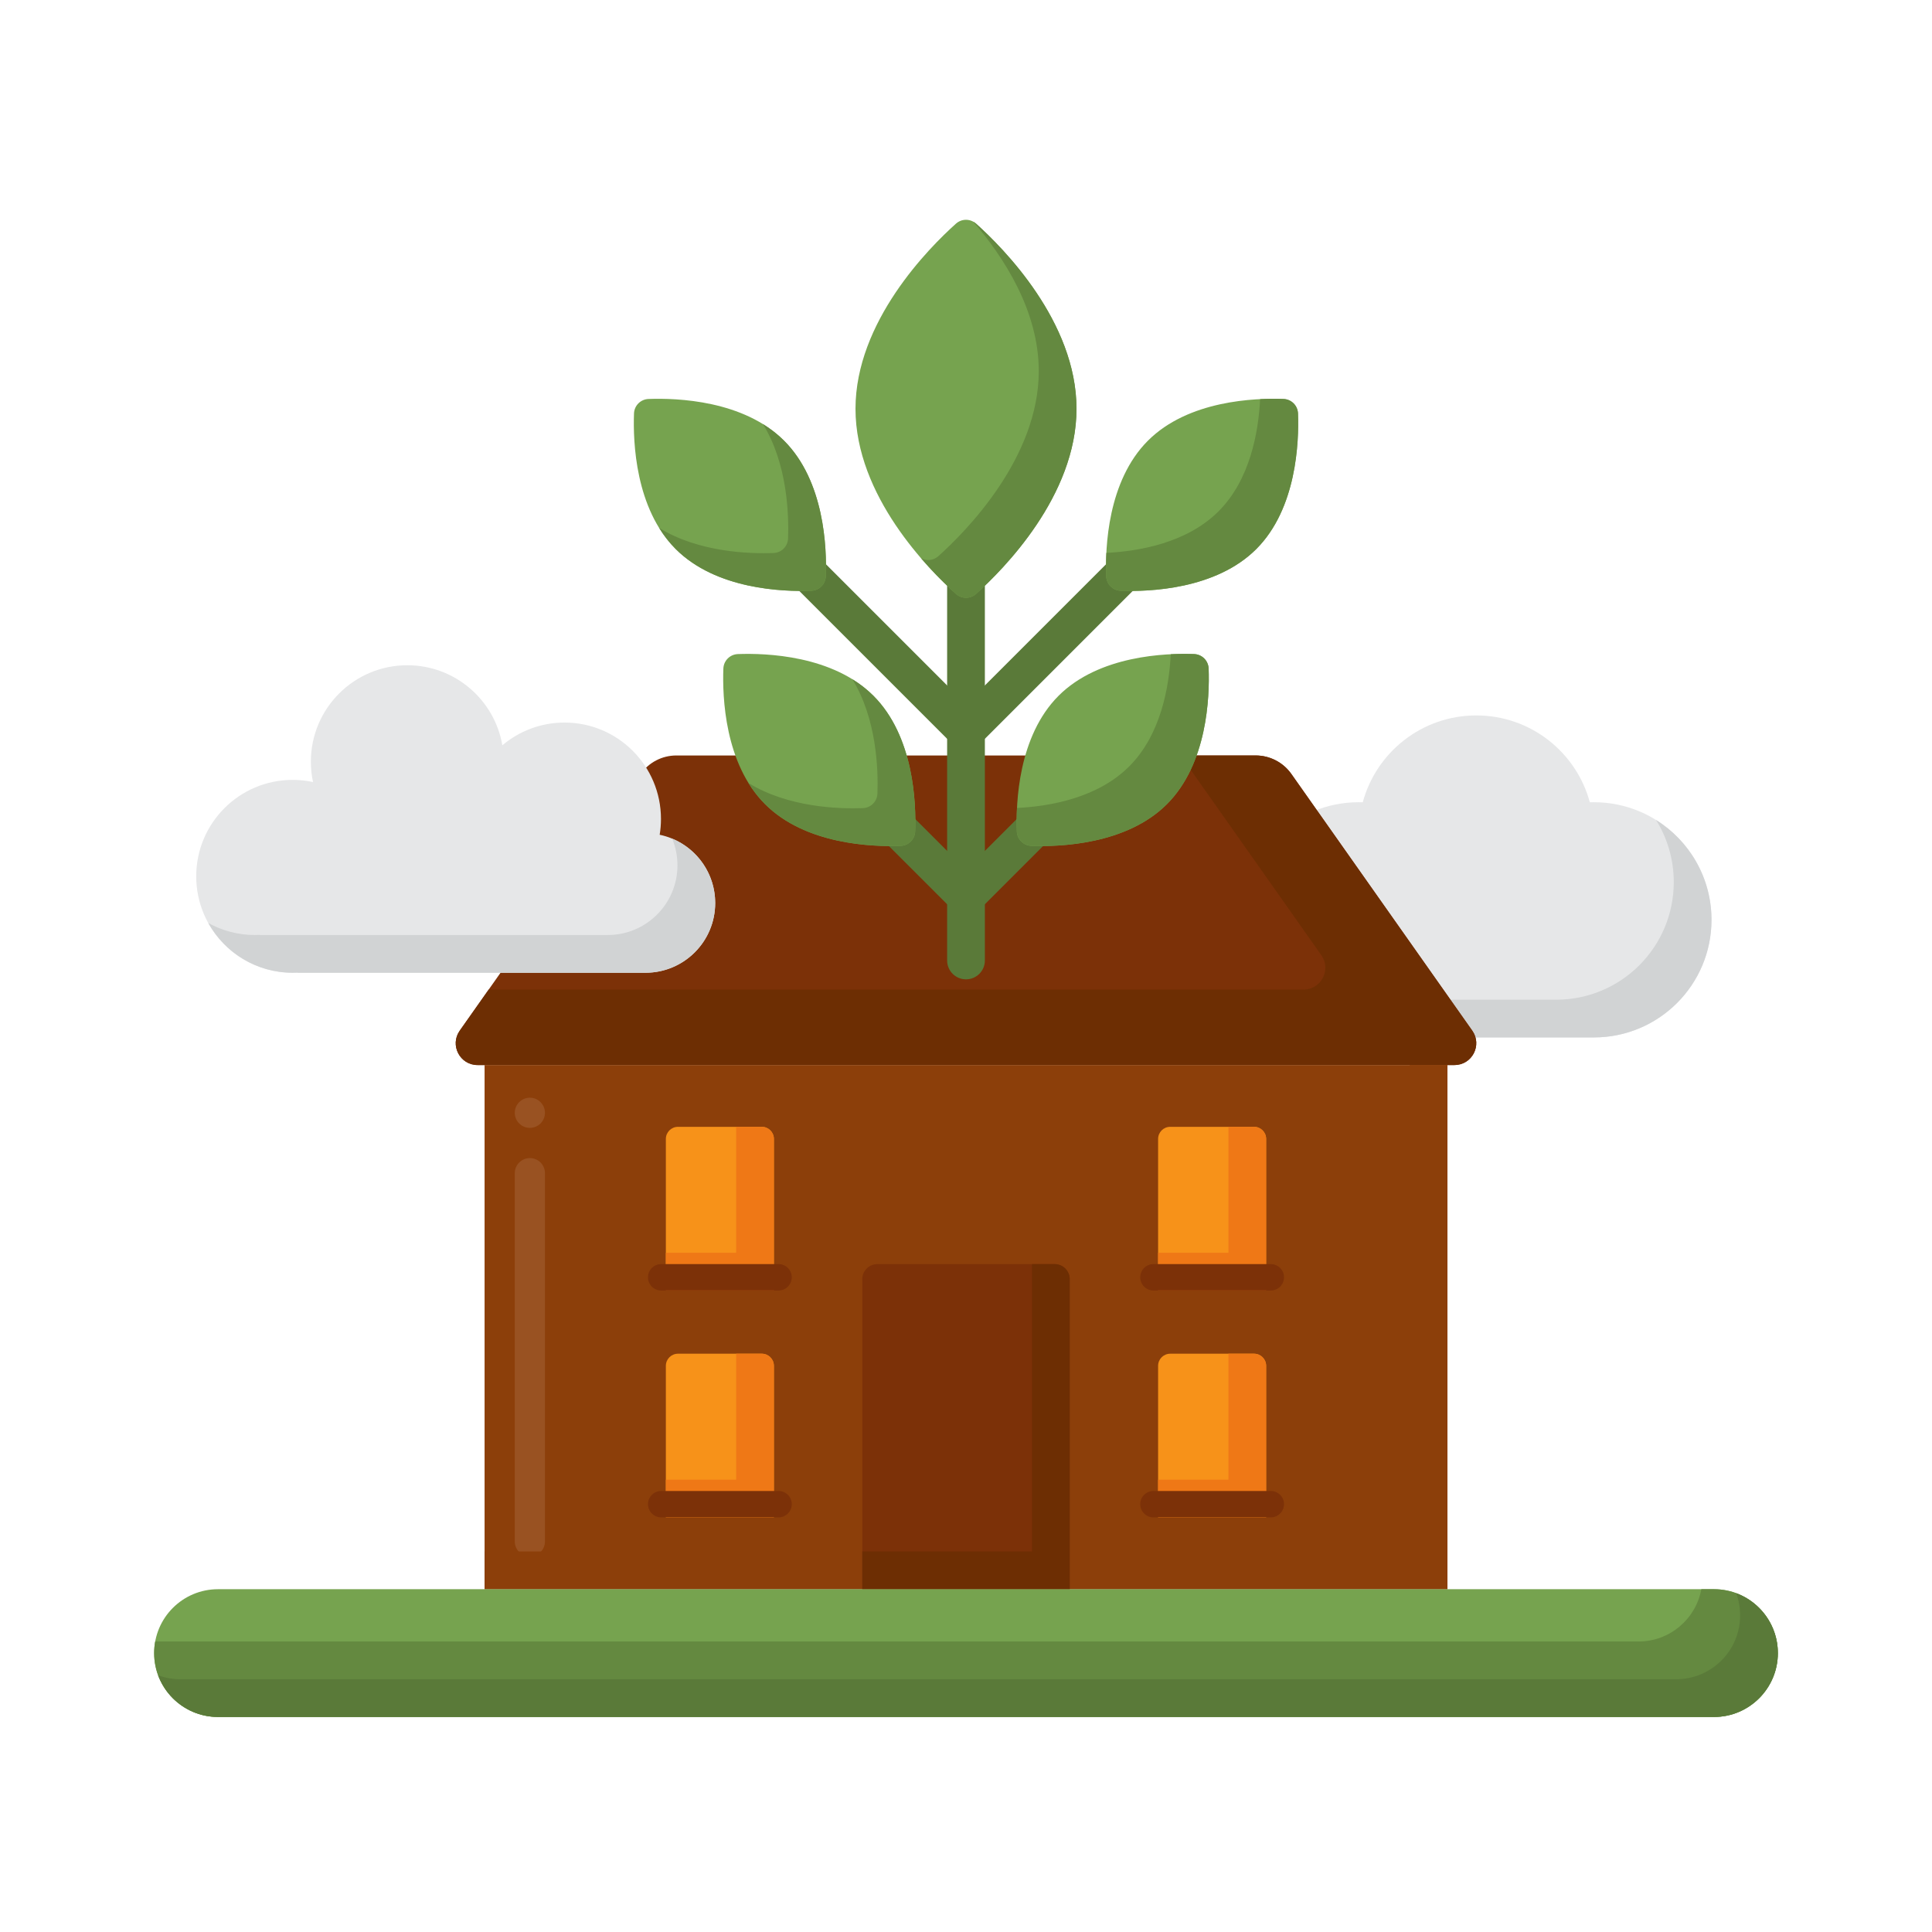 <svg id="Layer_1" enable-background="new 0 0 256 256" height="512" viewBox="0 0 256 256" width="512" xmlns="http://www.w3.org/2000/svg"><g><g><g><g><g><g><g><path d="m211.199 106.299c-.18 0-.36.005-.538.01-1.79-6.631-7.847-11.511-15.045-11.511s-13.255 4.88-15.045 11.511c-.179-.005-.358-.01-.538-.01-8.607 0-15.584 6.977-15.584 15.584s6.977 15.583 15.584 15.583h31.166c8.607 0 15.584-6.977 15.584-15.583s-6.977-15.584-15.584-15.584z" fill="#e6e7e8"/></g></g></g></g></g><g><g><g><path d="m219.433 108.65c1.49 2.389 2.35 5.211 2.35 8.233 0 8.607-6.977 15.583-15.583 15.583h-31.166c-3.023 0-5.845-.861-8.234-2.35 2.752 4.413 7.65 7.35 13.234 7.35h31.166c8.607 0 15.583-6.977 15.583-15.583 0-5.584-2.937-10.482-7.35-13.233z" fill="#d1d3d4"/></g></g></g><g><g><g><g><g><path d="m166.383 100.104h-76.766c-1.88 0-3.643.914-4.727 2.451l-23.973 34.012c-1.35 1.915.02 4.557 2.363 4.557h129.44c2.343 0 3.713-2.642 2.363-4.557l-23.973-34.012c-1.084-1.536-2.847-2.451-4.727-2.451z" fill="#7c3108"/></g></g></g></g><g><g><path d="m195.083 136.568-23.973-34.012c-1.083-1.537-2.846-2.451-4.727-2.451h-9.953l18.653 26.464c1.35 1.915-.02 4.557-2.363 4.557h-107.967l-3.836 5.443c-1.35 1.915.02 4.557 2.363 4.557h129.44c2.343-.001 3.713-2.643 2.363-4.558z" fill="#6d2e03"/></g></g><g><g><g><g><path d="m64.21 141.125h127.579v69.451h-127.579z" fill="#8c3f0a"/></g></g><g><g><path d="m70.21 206.25c-1.101 0-2-.9-2-2v-48.8c0-1.1.899-2 2-2 1.1 0 2 .9 2 2v48.8c0 1.1-.9 2-2 2zm0-56.8c-1.101 0-2-.89-2-2 0-1.1.899-2 2-2 1.1 0 2 .9 2 2 0 1.11-.9 2-2 2z" fill="#995222"/></g></g></g></g><g><g><path d="m186.79 141.125v64.451h-122.579v5h127.579v-69.451z" fill="#8c3f0a"/></g></g></g><g><g><g><g><g><path d="m139.746 167.501h-23.492c-1.105 0-2 .895-2 2v41.076h27.492v-41.076c0-1.105-.896-2-2-2z" fill="#7c3108"/></g></g></g></g></g><g><g><path d="m139.746 167.501h-3v38.076h-22.492v5h27.492v-41.076c0-1.105-.896-2-2-2z" fill="#6d2e03"/></g></g><g><g><g><g><g><g><g><path d="m167.769 170.995h-14.314v-20.082c0-.885.718-1.603 1.603-1.603h11.109c.885 0 1.603.718 1.603 1.603v20.082z" fill="#f79219"/></g></g></g></g><g><g><path d="m166.167 149.31h-3.397v16.685h-9.314v5h14.314v-20.082c-.001-.886-.718-1.603-1.603-1.603z" fill="#ef7816"/></g></g><g><g><g><g><path d="m168.392 170.995h-15.559c-.965 0-1.747-.782-1.747-1.747 0-.965.782-1.747 1.747-1.747h15.559c.965 0 1.747.782 1.747 1.747 0 .965-.782 1.747-1.747 1.747z" fill="#7c3108"/></g></g></g></g></g><g><g><g><g><g><path d="m167.769 201.059h-14.314v-20.082c0-.885.718-1.603 1.603-1.603h11.109c.885 0 1.603.718 1.603 1.603v20.082z" fill="#f79219"/></g></g></g></g><g><g><path d="m166.167 179.374h-3.397v16.685h-9.314v5h14.314v-20.082c-.001-.885-.718-1.603-1.603-1.603z" fill="#ef7816"/></g></g><g><g><g><g><path d="m168.392 201.059h-15.559c-.965 0-1.747-.782-1.747-1.747 0-.965.782-1.747 1.747-1.747h15.559c.965 0 1.747.782 1.747 1.747 0 .965-.782 1.747-1.747 1.747z" fill="#7c3108"/></g></g></g></g></g></g><g><g><g><g><g><g><path d="m102.544 170.995h-14.314v-20.082c0-.885.718-1.603 1.603-1.603h11.109c.885 0 1.603.718 1.603 1.603v20.082z" fill="#f79219"/></g></g></g></g><g><g><path d="m100.942 149.31h-3.397v16.685h-9.315v5h14.314v-20.082c0-.886-.717-1.603-1.602-1.603z" fill="#ef7816"/></g></g><g><g><g><g><path d="m103.167 170.995h-15.559c-.965 0-1.747-.782-1.747-1.747 0-.965.782-1.747 1.747-1.747h15.559c.965 0 1.747.782 1.747 1.747 0 .965-.782 1.747-1.747 1.747z" fill="#7c3108"/></g></g></g></g></g><g><g><g><g><g><path d="m102.544 201.059h-14.314v-20.082c0-.885.718-1.603 1.603-1.603h11.109c.885 0 1.603.718 1.603 1.603v20.082z" fill="#f79219"/></g></g></g></g><g><g><path d="m100.942 179.374h-3.397v16.685h-9.315v5h14.314v-20.082c0-.885-.717-1.603-1.602-1.603z" fill="#ef7816"/></g></g><g><g><g><g><path d="m103.167 201.059h-15.559c-.965 0-1.747-.782-1.747-1.747 0-.965.782-1.747 1.747-1.747h15.559c.965 0 1.747.782 1.747 1.747 0 .965-.782 1.747-1.747 1.747z" fill="#7c3108"/></g></g></g></g></g></g></g><g><g><g><g><g><path d="m87.411 110.612c.112-.68.171-1.378.171-2.091 0-7.057-5.721-12.778-12.778-12.778-3.141 0-6.016 1.134-8.241 3.014-1.03-6.023-6.276-10.608-12.594-10.608-7.057 0-12.778 5.721-12.778 12.778 0 .926.099 1.829.286 2.698-.87-.187-1.773-.286-2.699-.286-7.057 0-12.778 5.721-12.778 12.778s5.721 12.778 12.778 12.778c.194 0 .388-.005.58-.014.045.009.092.014.139.014h46.033c5.101 0 9.237-4.136 9.237-9.237 0-4.458-3.156-8.177-7.356-9.046z" fill="#e6e7e8"/></g></g></g></g></g><g><g><g><path d="m89.066 111.122c.452 1.089.701 2.283.701 3.535 0 5.101-4.136 9.237-9.237 9.237h-46.032c-.048 0-.094-.005-.139-.014-.192.009-.385.014-.58.014-2.244 0-4.352-.578-6.184-1.594 2.179 3.932 6.371 6.594 11.184 6.594.194 0 .388-.005.58-.014.045.009.092.014.139.014h46.032c5.101 0 9.237-4.136 9.237-9.237 0-3.849-2.354-7.147-5.701-8.535z" fill="#d1d3d4"/></g></g></g></g><g><g><path d="m227.11 227.507h-198.22c-4.675 0-8.465-3.79-8.465-8.465 0-4.675 3.79-8.465 8.465-8.465h198.22c4.675 0 8.465 3.79 8.465 8.465.001 4.675-3.79 8.465-8.465 8.465z" fill="#76a34f"/></g></g><g><g><path d="m227.11 210.577h-1.674c-.722 3.942-4.175 6.93-8.326 6.93h-196.546c-.091.498-.139 1.011-.139 1.535 0 4.675 3.79 8.465 8.465 8.465h198.22c4.675 0 8.465-3.79 8.465-8.465.001-4.675-3.789-8.465-8.465-8.465z" fill="#648940"/></g></g><g><g><path d="m230.051 211.102c.339.916.525 1.906.525 2.94 0 4.675-3.79 8.465-8.465 8.465h-198.221c-1.034 0-2.024-.186-2.94-.525 1.195 3.226 4.299 5.525 7.94 5.525h198.22c4.675 0 8.465-3.79 8.465-8.465.001-3.641-2.299-6.746-5.524-7.94z" fill="#5a7a39"/></g></g><g><g><g><g><path d="m128 129.768c-1.381 0-2.5-1.119-2.5-2.5v-56.663c0-1.381 1.119-2.5 2.5-2.5s2.5 1.119 2.5 2.5v56.663c0 1.38-1.119 2.5-2.5 2.5z" fill="#5a7a39"/></g></g><g><g><path d="m128 121.284c-.64 0-1.279-.244-1.768-.732l-11.557-11.556c-.977-.976-.977-2.559 0-3.535.977-.977 2.559-.977 3.535 0l9.789 9.788 9.789-9.788c.977-.977 2.559-.977 3.535 0 .977.976.977 2.559 0 3.535l-11.557 11.556c-.487.488-1.126.732-1.766.732z" fill="#5a7a39"/></g></g><g><g><path d="m128 99.358c-.663 0-1.299-.263-1.768-.732l-26.253-26.253c-.977-.976-.977-2.559 0-3.535.977-.977 2.559-.977 3.535 0l24.486 24.485 24.485-24.485c.977-.977 2.559-.977 3.535 0 .977.976.977 2.559 0 3.535l-26.253 26.253c-.468.469-1.104.732-1.767.732z" fill="#5a7a39"/></g></g></g><g><g><g><g><path d="m97.774 86.668c-1.05.039-1.886.874-1.925 1.925-.139 3.775.175 12.608 5.528 17.962 5.354 5.354 14.186 5.667 17.962 5.528 1.05-.039 1.886-.874 1.925-1.925.139-3.775-.175-12.608-5.528-17.962-5.355-5.354-14.187-5.667-17.962-5.528z" fill="#76a34f"/></g></g><g><g><path d="m115.735 92.196c-.856-.856-1.801-1.583-2.8-2.2 3.242 5.249 3.445 11.99 3.329 15.161-.039 1.05-.874 1.886-1.925 1.925-3.172.116-9.912-.086-15.161-3.329.617.999 1.344 1.944 2.2 2.8 5.354 5.354 14.186 5.667 17.962 5.528 1.05-.039 1.886-.874 1.925-1.925.137-3.774-.176-12.606-5.53-17.96z" fill="#648940"/></g></g><g><g><path d="m158.226 86.668c1.05.039 1.886.874 1.925 1.925.139 3.775-.175 12.608-5.528 17.962-5.354 5.354-14.186 5.667-17.962 5.528-1.05-.039-1.886-.874-1.925-1.925-.139-3.775.175-12.608 5.528-17.962 5.355-5.354 14.187-5.667 17.962-5.528z" fill="#76a34f"/></g></g><g><g><path d="m160.151 88.592c-.039-1.05-.874-1.886-1.925-1.925-.822-.03-1.883-.039-3.096.021-.216 4.359-1.319 10.677-5.507 14.865s-10.506 5.292-14.865 5.507c-.06 1.213-.051 2.275-.021 3.096.039 1.05.874 1.886 1.925 1.925 3.775.139 12.608-.174 17.962-5.528 5.353-5.353 5.666-14.185 5.527-17.961z" fill="#648940"/></g></g></g><g><g><path d="m126.669 78.698c.76.681 1.902.681 2.662 0 3.609-3.231 13.311-12.992 13.311-24.531s-9.702-21.3-13.311-24.531c-.76-.681-1.902-.681-2.662 0-3.609 3.231-13.311 12.992-13.311 24.531s9.702 21.299 13.311 24.531z" fill="#76a34f"/></g></g><g><g><path d="m129.331 29.635c-.113-.101-.234-.186-.361-.257 4.05 4.708 8.672 11.825 8.672 19.789 0 11.539-9.702 21.3-13.311 24.531-.648.58-1.572.665-2.301.257 1.818 2.113 3.521 3.742 4.639 4.743.76.681 1.902.681 2.662 0 3.609-3.231 13.311-12.992 13.311-24.531 0-11.54-9.702-21.301-13.311-24.532z" fill="#648940"/></g></g><g><g><g><path d="m170.067 52.866c1.05.039 1.886.874 1.925 1.925.139 3.775-.175 12.608-5.528 17.962-5.354 5.354-14.186 5.667-17.962 5.528-1.05-.039-1.886-.874-1.925-1.925-.139-3.775.175-12.608 5.528-17.962 5.354-5.354 14.187-5.667 17.962-5.528z" fill="#76a34f"/></g></g><g><g><path d="m171.992 54.79c-.039-1.05-.874-1.886-1.925-1.925-.822-.03-1.883-.039-3.096.021-.216 4.359-1.319 10.677-5.507 14.865s-10.506 5.292-14.865 5.507c-.06 1.213-.051 2.275-.021 3.096.039 1.05.874 1.886 1.925 1.925 3.775.139 12.608-.174 17.962-5.528s5.666-14.185 5.527-17.961z" fill="#648940"/></g></g><g><g><path d="m85.933 52.866c-1.05.039-1.886.874-1.925 1.925-.139 3.775.175 12.608 5.528 17.962 5.354 5.354 14.186 5.667 17.962 5.528 1.05-.039 1.886-.874 1.925-1.925.139-3.775-.175-12.608-5.528-17.962-5.354-5.354-14.187-5.667-17.962-5.528z" fill="#76a34f"/></g></g><g><g><path d="m103.894 58.394c-.856-.856-1.801-1.583-2.8-2.2 3.242 5.249 3.445 11.99 3.329 15.161-.039 1.05-.874 1.886-1.925 1.925-3.172.116-9.912-.086-15.161-3.328.617.999 1.344 1.944 2.2 2.8 5.354 5.354 14.186 5.667 17.962 5.528 1.05-.039 1.886-.874 1.925-1.925.137-3.775-.176-12.607-5.53-17.961z" fill="#648940"/></g></g></g></g></g></g></svg>